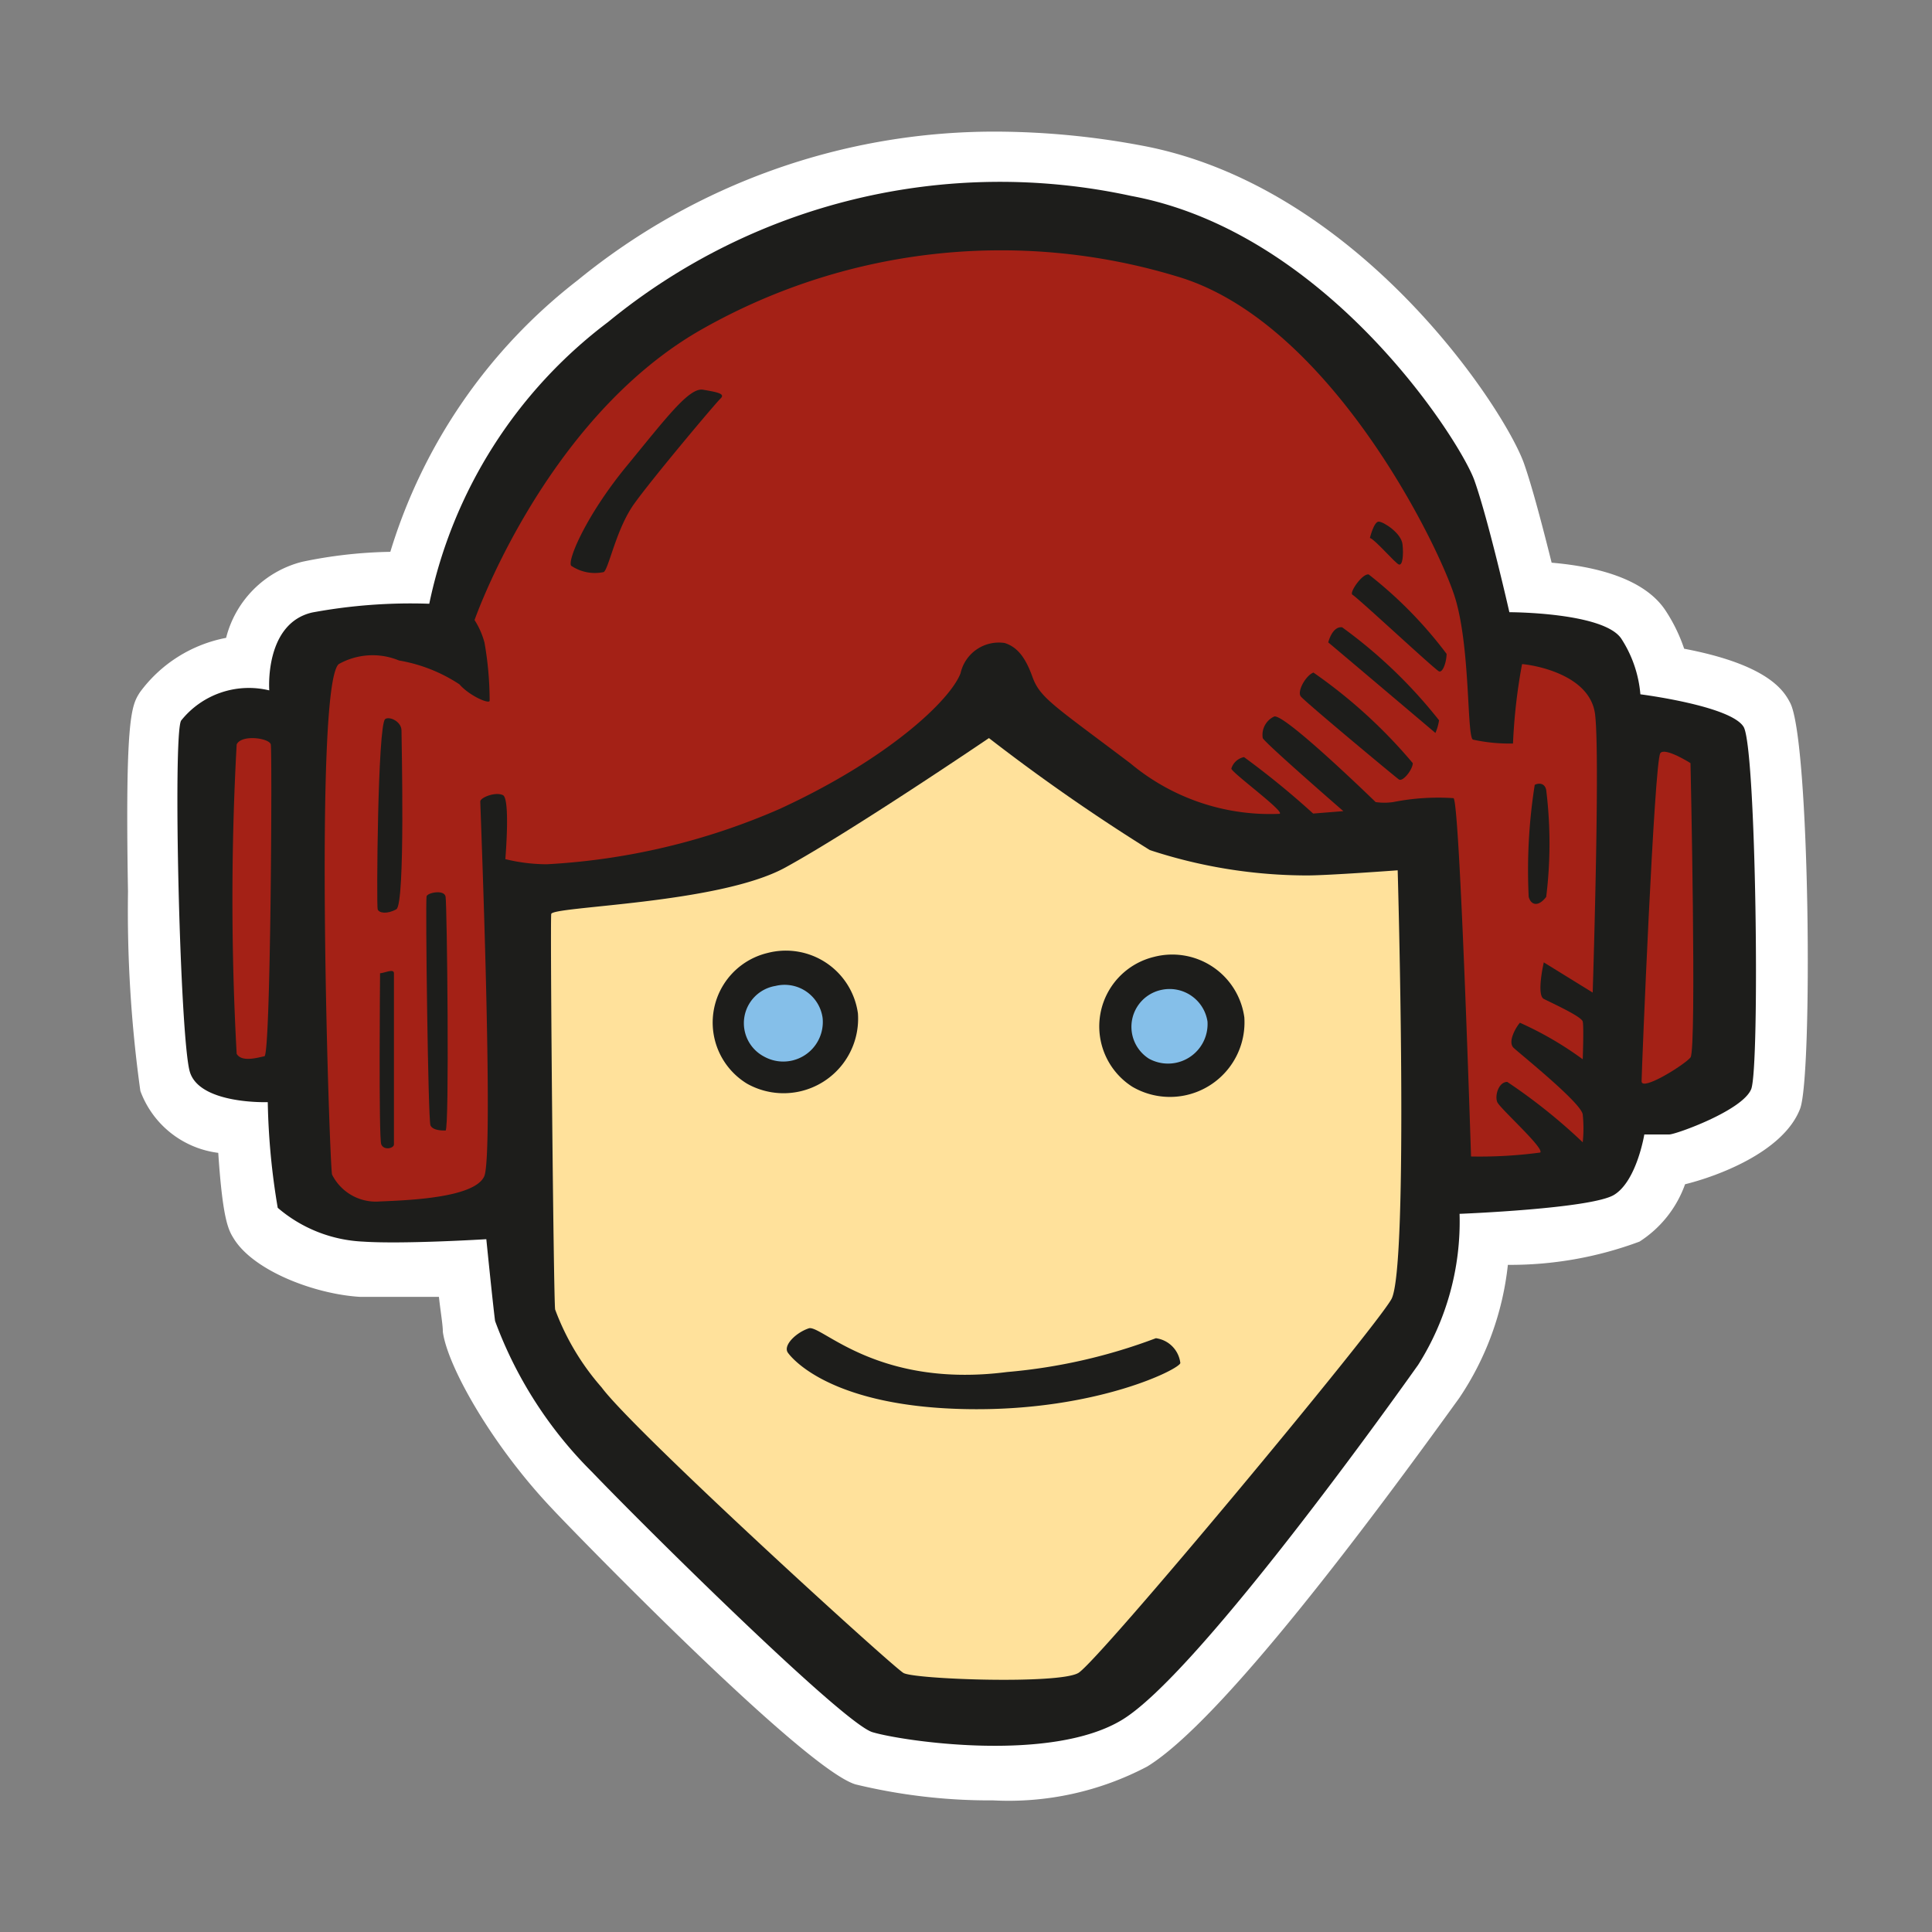 <svg id="Layer_1" data-name="Layer 1" xmlns="http://www.w3.org/2000/svg" width="64" height="64" viewBox="0 0 64 64"><rect x="0" y="0" width="64" height="64" fill="#808080" stroke="none"/><defs><style>.cls-1{fill:#fff;}.cls-2{fill:#1d1d1b;}.cls-3{fill:#a42116;}.cls-4{fill:#ffe19b;}.cls-5{fill:#85bfe9;}</style></defs><title>princess-leia</title><g id="princess-leia"><path class="cls-1" d="M32.9,59.64a18.89,18.89,0,0,1-4.56-.53c-1.79-.54-9.94-9-10-9.08-2-2.09-3.51-4.74-3.67-5.91,0-.24-.08-.69-.13-1.16-.52,0-1.09,0-1.62,0s-.75,0-1,0c-1.48-.09-3.5-.85-4.17-1.92-.18-.29-.37-.6-.52-2.85a3.17,3.17,0,0,1-2.58-2.05,43.26,43.26,0,0,1-.41-6.6c-.1-5.82.12-6.17.39-6.6a4.61,4.61,0,0,1,2.86-1.81,3.48,3.48,0,0,1,2.52-2.52,15.32,15.32,0,0,1,2.92-.33,18,18,0,0,1,6.21-9A21.82,21.82,0,0,1,33,4.36a26.47,26.47,0,0,1,4.81.46c7.17,1.33,12,8.67,12.67,10.52.29.82.66,2.26.92,3.3,1.52.13,3.08.54,3.77,1.58a5.46,5.46,0,0,1,.62,1.27c2.84.54,3.32,1.43,3.51,1.79.66,1.25.75,12.37.33,13.45-.56,1.45-2.79,2.25-3.81,2.5a3.75,3.75,0,0,1-1.51,1.9,12.26,12.26,0,0,1-4.36.77,9.74,9.74,0,0,1-1.61,4.41C45.52,50.22,40.49,57,38,58.52A9.85,9.85,0,0,1,32.9,59.64Z"/><path class="cls-2" d="M8.92,22.87s-.17-2.21,1.42-2.58A17.89,17.89,0,0,1,14.22,20a15.69,15.69,0,0,1,5.92-9.33A20.47,20.47,0,0,1,37.47,6.49C44,7.7,48.38,14.62,48.84,15.91S50,20.28,50,20.28s3.13,0,3.71.88A4,4,0,0,1,54.34,23s3,.38,3.42,1.08.54,11.29.25,12-2.5,1.5-2.71,1.5-.83,0-.83,0-.25,1.54-1,2-5.12.63-5.12.63a8.87,8.87,0,0,1-1.37,5c-1.54,2.17-7.42,10.29-9.79,11.75s-7.33.71-8.29.42-7.37-6.62-9.29-8.62a13.75,13.75,0,0,1-3.21-5c-.08-.62-.29-2.71-.29-2.71s-2.75.17-4.08.08a4.66,4.66,0,0,1-2.83-1.12,23.34,23.34,0,0,1-.33-3.5s-2.25.08-2.58-1S5.72,24.32,6,23.87A2.87,2.87,0,0,1,8.92,22.87Z"/><path class="cls-3" d="M7.84,24.66c.16-.34,1.08-.21,1.13,0s0,10.29-.21,10.33-.75.21-.92-.08A93.45,93.45,0,0,1,7.84,24.66Z"/><path class="cls-3" d="M11.22,22a2.29,2.29,0,0,1,2-.12,5.21,5.21,0,0,1,2,.79c.33.38,1,.67,1,.54a11.17,11.17,0,0,0-.17-1.92,2.62,2.62,0,0,0-.33-.75S18,14,23.09,11A20.08,20.08,0,0,1,39,9.16c5.08,1.5,8.71,9,9.21,10.67s.38,4.54.58,4.67a5.63,5.63,0,0,0,1.33.13A18.67,18.67,0,0,1,50.42,22c.13,0,2.25.25,2.42,1.67s-.08,9.21-.08,9.21l-1.62-1s-.25,1.08,0,1.21,1.25.58,1.29.75,0,1.25,0,1.25a11.35,11.35,0,0,0-2.08-1.21c-.12.13-.42.63-.21.83s2.25,1.83,2.29,2.21a4.35,4.35,0,0,1,0,.92,18.73,18.73,0,0,0-2.5-2c-.29,0-.42.46-.33.67s1.58,1.54,1.42,1.67a15.14,15.14,0,0,1-2.29.13s-.37-11.75-.58-11.87a7.63,7.63,0,0,0-2,.13,2.05,2.05,0,0,1-.58,0s-3.08-3-3.37-2.83a.67.67,0,0,0-.37.71c.08.17,2.67,2.42,2.67,2.42l-1,.08a27.68,27.68,0,0,0-2.29-1.87.55.55,0,0,0-.42.38c0,.13,1.88,1.5,1.58,1.5a7.21,7.21,0,0,1-4.92-1.67c-2.54-1.92-3-2.17-3.25-2.87s-.54-1-.92-1.12a1.3,1.3,0,0,0-1.46,1c-.33.88-2.37,2.83-6,4.5a22.23,22.23,0,0,1-7.71,1.83,5.87,5.87,0,0,1-1.37-.17s.17-2-.08-2.12-.75.08-.75.21.46,11.71.13,12.42-2.5.79-3.46.83A1.62,1.62,0,0,1,11,38.91C10.92,38.7,10.38,22.74,11.22,22Z"/><path class="cls-2" d="M12.76,23.82c.14-.1.54.08.54.38s.13,5.75-.17,5.92-.58.13-.62,0S12.51,24,12.76,23.82Z"/><path class="cls-2" d="M12.59,32.24c.13,0,.46-.17.46,0s0,5.54,0,5.67-.33.21-.42,0S12.59,32.24,12.59,32.24Z"/><path class="cls-2" d="M14.13,29.7c0-.12.58-.25.63,0s.13,7.75,0,7.75-.42,0-.5-.17S14.09,29.91,14.13,29.7Z"/><path class="cls-2" d="M18.92,18.74c-.13-.18.5-1.67,1.83-3.29s2.08-2.62,2.54-2.54.75.13.58.29S21.59,15.87,21,16.7s-.83,2.13-1,2.25A1.4,1.4,0,0,1,18.92,18.74Z"/><path class="cls-2" d="M43.51,22.28a16.85,16.85,0,0,1,3.29,3c0,.21-.33.63-.46.54s-3.12-2.58-3.25-2.75S43.26,22.37,43.51,22.28Z"/><path class="cls-2" d="M44,21.28s.13-.54.46-.5a16.17,16.17,0,0,1,3.21,3.08,1.61,1.61,0,0,1-.12.42S44.3,21.53,44,21.28Z"/><path class="cls-2" d="M44.8,19.7c-.11-.07.33-.71.54-.67a14,14,0,0,1,2.58,2.63c0,.25-.12.63-.25.58S45,19.82,44.8,19.7Z"/><path class="cls-2" d="M45.38,17.82s.13-.54.29-.54.75.38.79.75,0,.71-.12.67S45.55,17.87,45.38,17.82Z"/><path class="cls-2" d="M50.84,26c.11-.06.33-.08.38.17a14.44,14.44,0,0,1,0,3.54c-.25.33-.5.29-.58,0A18.1,18.1,0,0,1,50.84,26Z"/><path class="cls-3" d="M55,24.95c.15-.21,1,.33,1,.33s.21,9.5,0,9.75-1.62,1.13-1.62.79S54.8,25.24,55,24.95Z"/><path class="cls-4" d="M18.26,30.28c0-.26,5.54-.33,7.75-1.54s6.75-4.29,6.75-4.29a63.92,63.92,0,0,0,5.33,3.71A16.71,16.71,0,0,0,43.3,29c.71,0,3-.17,3-.17s.38,13.17-.21,14.21-9.71,12-10.37,12.38-5.42.21-5.79,0-8.92-8-10-9.46a8.25,8.25,0,0,1-1.54-2.58C18.34,43.2,18.22,30.7,18.26,30.28Z"/><path class="cls-2" d="M25.42,31.57a2.41,2.41,0,0,1,3,2,2.47,2.47,0,0,1-3.67,2.33A2.37,2.37,0,0,1,25.42,31.57Z"/><path class="cls-5" d="M25.69,32.66a1.27,1.27,0,0,1,1.56,1.06A1.31,1.31,0,0,1,25.31,35,1.25,1.25,0,0,1,25.69,32.66Z"/><path class="cls-2" d="M38.22,31.7a2.41,2.41,0,0,1,3,2A2.47,2.47,0,0,1,37.51,36,2.37,2.37,0,0,1,38.22,31.7Z"/><path class="cls-5" d="M38.48,32.79A1.27,1.27,0,0,1,40,33.84a1.31,1.31,0,0,1-1.94,1.23A1.25,1.25,0,0,1,38.48,32.79Z"/><path class="cls-2" d="M26.8,44c.43-.1,2.28,2,6.56,1.45a18.35,18.35,0,0,0,4.93-1.12.94.94,0,0,1,.81.82c0,.19-2.76,1.59-7,1.53-4.48-.06-5.83-1.63-6-1.87S26.37,44.14,26.8,44Z"/></g></svg>